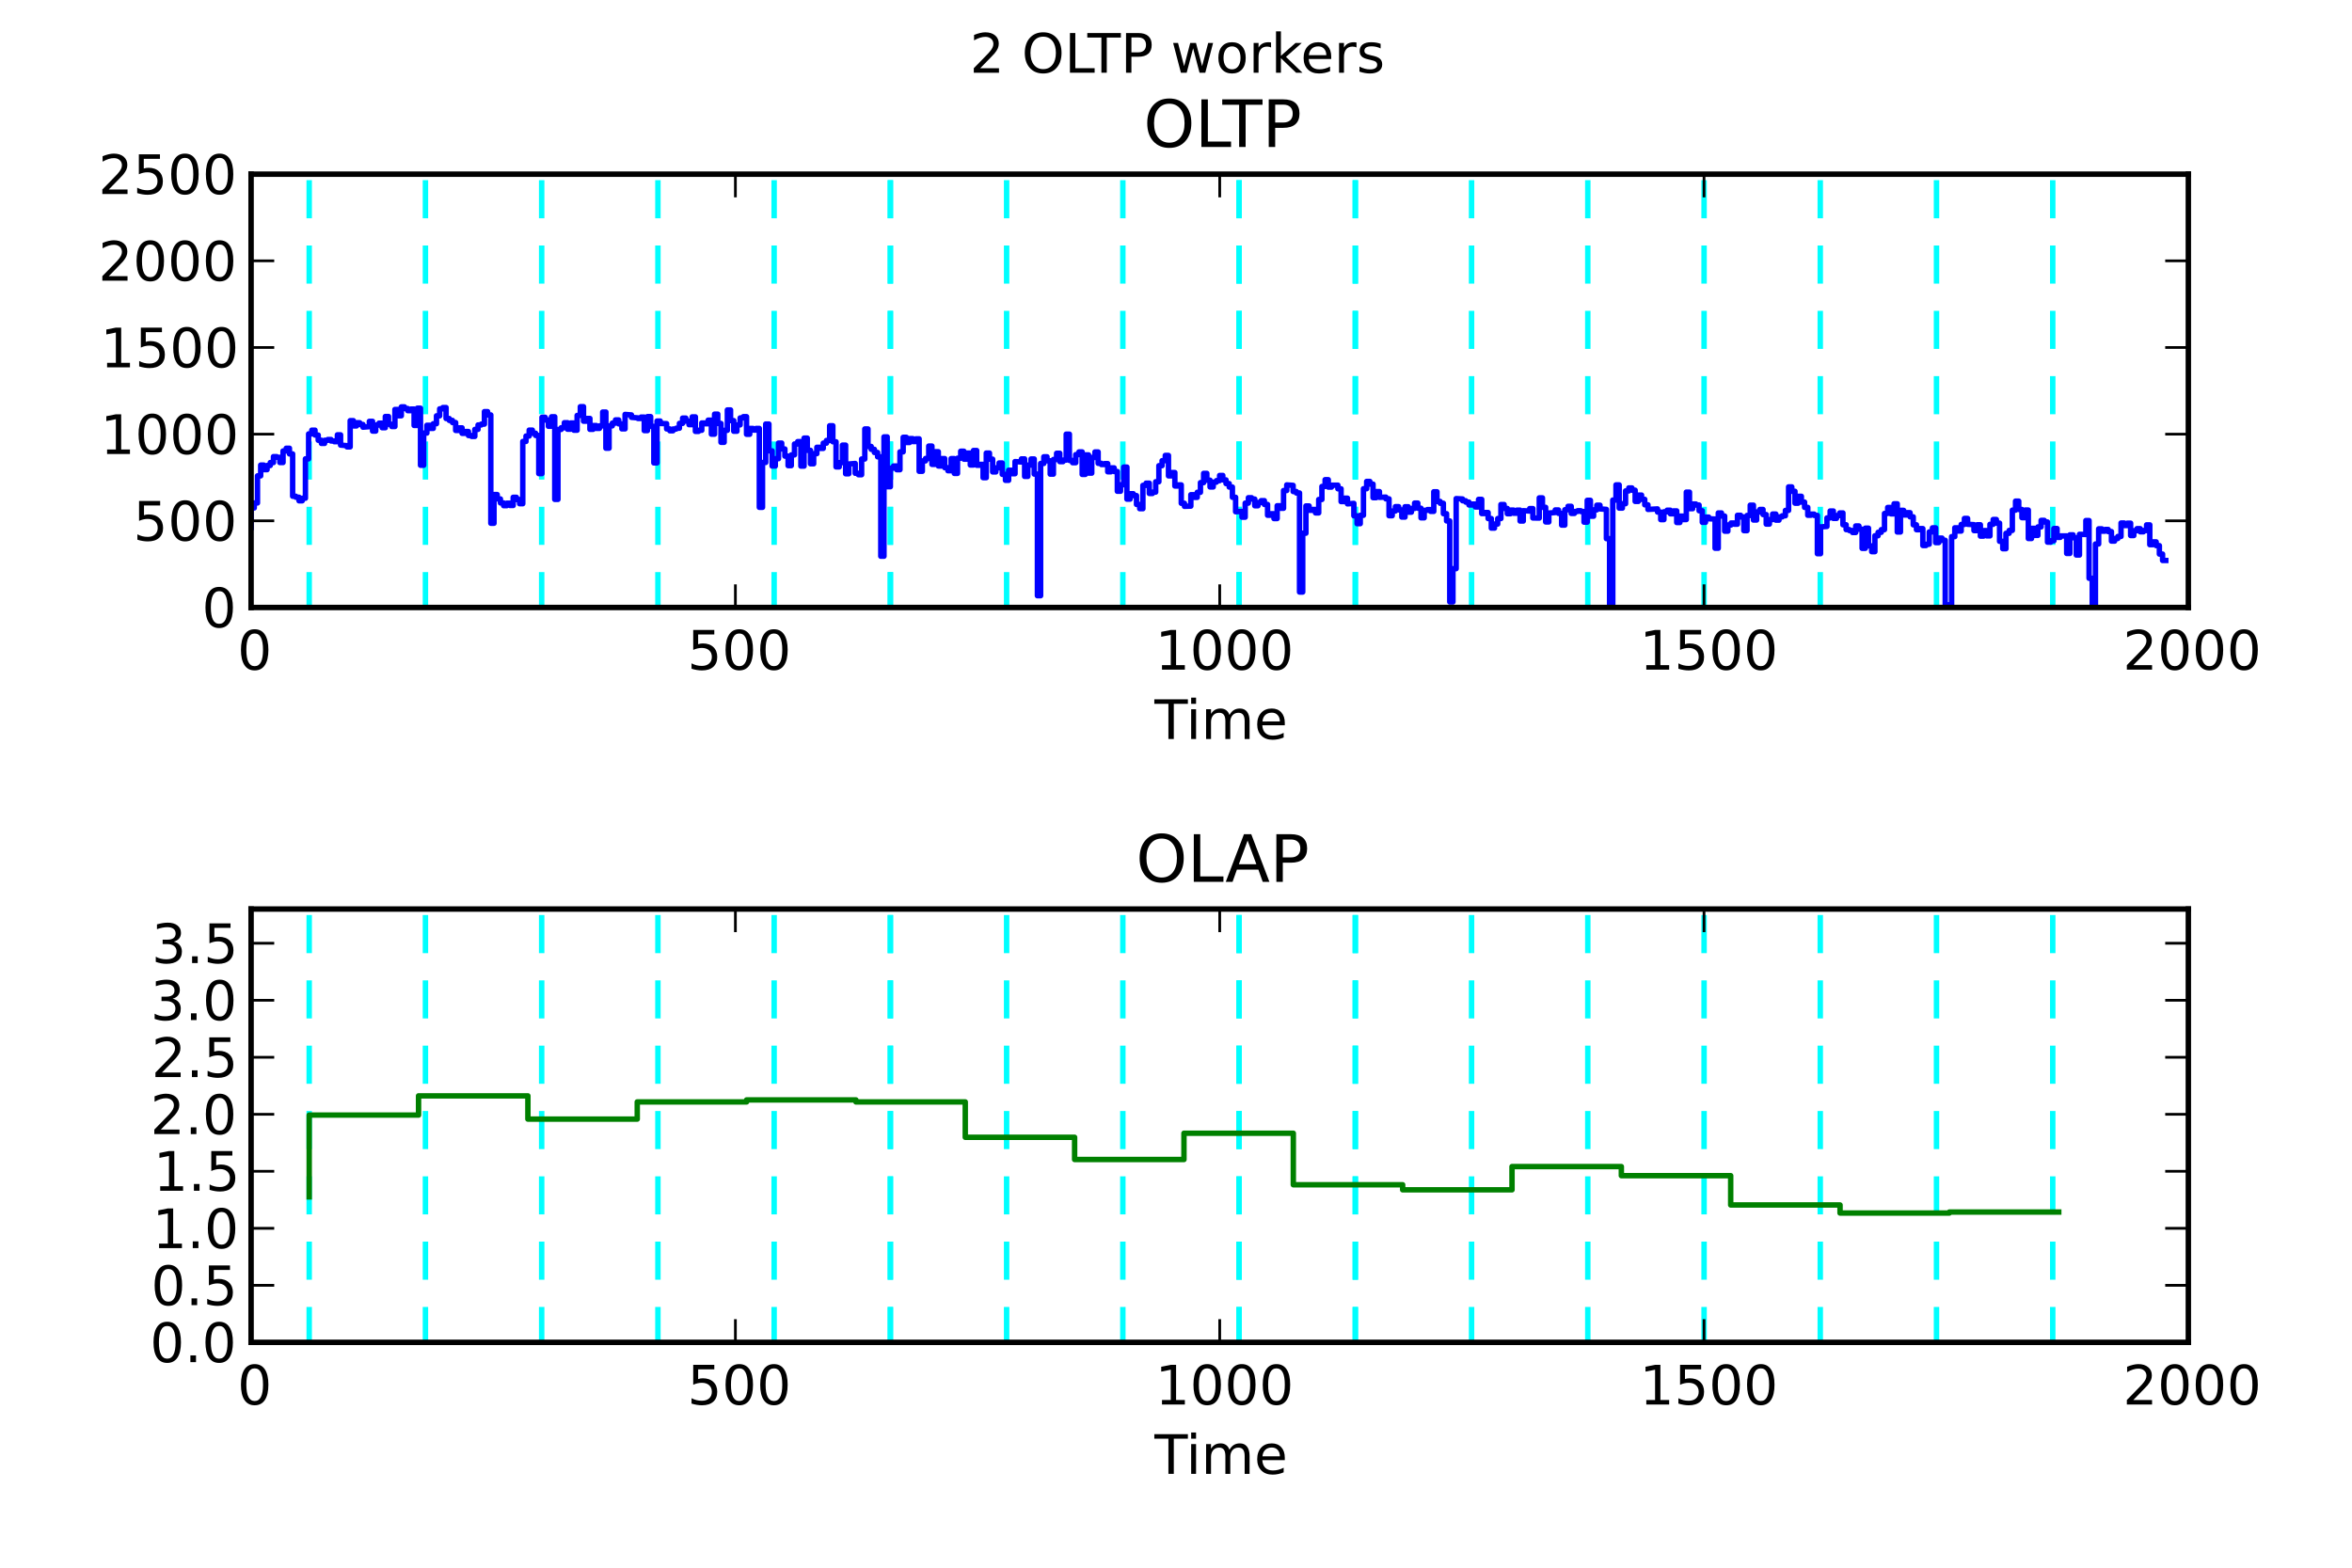 <?xml version="1.0" encoding="utf-8" standalone="no"?>
<!DOCTYPE svg PUBLIC "-//W3C//DTD SVG 1.1//EN"
  "http://www.w3.org/Graphics/SVG/1.1/DTD/svg11.dtd">
<!-- Created with matplotlib (http://matplotlib.sourceforge.net/) -->
<svg height="288pt" version="1.1" viewBox="0 0 432 288" width="432pt" xmlns="http://www.w3.org/2000/svg" xmlns:xlink="http://www.w3.org/1999/xlink">
 <defs>
  <style type="text/css">
*{stroke-linecap:square;stroke-linejoin:round;}
  </style>
 </defs>
 <g id="figure_1">
  <g id="patch_1">
   <path d="
M0 288
L432 288
L432 0
L0 0
z
" style="fill:#ffffff;"/>
  </g>
  <g id="axes_1">
   <g id="patch_2">
    <path d="
M46.117 111.6
L401.941 111.6
L401.941 32
L46.117 32
z
" style="fill:#ffffff;"/>
   </g>
   <g id="line2d_1">
    <path clip-path="url(#paafe9ad165)" d="
M56.792 111.6
L56.792 32" style="fill:none;stroke:#00ffff;stroke-dasharray:6,6;stroke-dashoffset:0.0;stroke-linecap:butt;"/>
   </g>
   <g id="line2d_2">
    <path clip-path="url(#paafe9ad165)" d="
M78.142 111.6
L78.142 32" style="fill:none;stroke:#00ffff;stroke-dasharray:6,6;stroke-dashoffset:0.0;stroke-linecap:butt;"/>
   </g>
   <g id="line2d_3">
    <path clip-path="url(#paafe9ad165)" d="
M99.491 111.6
L99.491 32" style="fill:none;stroke:#00ffff;stroke-dasharray:6,6;stroke-dashoffset:0.0;stroke-linecap:butt;"/>
   </g>
   <g id="line2d_4">
    <path clip-path="url(#paafe9ad165)" d="
M120.841 111.6
L120.841 32" style="fill:none;stroke:#00ffff;stroke-dasharray:6,6;stroke-dashoffset:0.0;stroke-linecap:butt;"/>
   </g>
   <g id="line2d_5">
    <path clip-path="url(#paafe9ad165)" d="
M142.19 111.6
L142.19 32" style="fill:none;stroke:#00ffff;stroke-dasharray:6,6;stroke-dashoffset:0.0;stroke-linecap:butt;"/>
   </g>
   <g id="line2d_6">
    <path clip-path="url(#paafe9ad165)" d="
M163.539 111.6
L163.539 32" style="fill:none;stroke:#00ffff;stroke-dasharray:6,6;stroke-dashoffset:0.0;stroke-linecap:butt;"/>
   </g>
   <g id="line2d_7">
    <path clip-path="url(#paafe9ad165)" d="
M163.54 111.6
L163.54 32" style="fill:none;stroke:#00ffff;stroke-dasharray:6,6;stroke-dashoffset:0.0;stroke-linecap:butt;"/>
   </g>
   <g id="line2d_8">
    <path clip-path="url(#paafe9ad165)" d="
M184.889 111.6
L184.889 32" style="fill:none;stroke:#00ffff;stroke-dasharray:6,6;stroke-dashoffset:0.0;stroke-linecap:butt;"/>
   </g>
   <g id="line2d_9">
    <path clip-path="url(#paafe9ad165)" d="
M206.238 111.6
L206.238 32" style="fill:none;stroke:#00ffff;stroke-dasharray:6,6;stroke-dashoffset:0.0;stroke-linecap:butt;"/>
   </g>
   <g id="line2d_10">
    <path clip-path="url(#paafe9ad165)" d="
M227.588 111.6
L227.588 32" style="fill:none;stroke:#00ffff;stroke-dasharray:6,6;stroke-dashoffset:0.0;stroke-linecap:butt;"/>
   </g>
   <g id="line2d_11">
    <path clip-path="url(#paafe9ad165)" d="
M227.588 111.6
L227.588 32" style="fill:none;stroke:#00ffff;stroke-dasharray:6,6;stroke-dashoffset:0.0;stroke-linecap:butt;"/>
   </g>
   <g id="line2d_12">
    <path clip-path="url(#paafe9ad165)" d="
M248.938 111.6
L248.938 32" style="fill:none;stroke:#00ffff;stroke-dasharray:6,6;stroke-dashoffset:0.0;stroke-linecap:butt;"/>
   </g>
   <g id="line2d_13">
    <path clip-path="url(#paafe9ad165)" d="
M248.938 111.6
L248.938 32" style="fill:none;stroke:#00ffff;stroke-dasharray:6,6;stroke-dashoffset:0.0;stroke-linecap:butt;"/>
   </g>
   <g id="line2d_14">
    <path clip-path="url(#paafe9ad165)" d="
M270.287 111.6
L270.287 32" style="fill:none;stroke:#00ffff;stroke-dasharray:6,6;stroke-dashoffset:0.0;stroke-linecap:butt;"/>
   </g>
   <g id="line2d_15">
    <path clip-path="url(#paafe9ad165)" d="
M291.637 111.6
L291.637 32" style="fill:none;stroke:#00ffff;stroke-dasharray:6,6;stroke-dashoffset:0.0;stroke-linecap:butt;"/>
   </g>
   <g id="line2d_16">
    <path clip-path="url(#paafe9ad165)" d="
M312.997 111.6
L312.997 32" style="fill:none;stroke:#00ffff;stroke-dasharray:6,6;stroke-dashoffset:0.0;stroke-linecap:butt;"/>
   </g>
   <g id="line2d_17">
    <path clip-path="url(#paafe9ad165)" d="
M334.335 111.6
L334.335 32" style="fill:none;stroke:#00ffff;stroke-dasharray:6,6;stroke-dashoffset:0.0;stroke-linecap:butt;"/>
   </g>
   <g id="line2d_18">
    <path clip-path="url(#paafe9ad165)" d="
M355.686 111.6
L355.686 32" style="fill:none;stroke:#00ffff;stroke-dasharray:6,6;stroke-dashoffset:0.0;stroke-linecap:butt;"/>
   </g>
   <g id="line2d_19">
    <path clip-path="url(#paafe9ad165)" d="
M377.034 111.6
L377.034 32" style="fill:none;stroke:#00ffff;stroke-dasharray:6,6;stroke-dashoffset:0.0;stroke-linecap:butt;"/>
   </g>
   <g id="line2d_20">
    <path clip-path="url(#paafe9ad165)" d="
M46.117 96.896
L46.117 93.306
L46.704 93.306
L46.704 92.4
L47.291 92.4
L47.291 87.421
L47.879 87.421
L47.879 85.443
L48.466 85.443
L48.466 86.282
L49.053 86.282
L49.053 85.52
L49.64 85.52
L49.64 84.98
L50.227 84.98
L50.227 83.889
L50.814 83.889
L50.814 84.015
L51.401 84.015
L51.401 84.97
L51.988 84.97
L51.988 82.847
L52.575 82.847
L52.575 82.346
L53.163 82.346
L53.163 83.388
L53.75 83.388
L53.75 91.165
L54.337 91.165
L54.337 91.348
L54.924 91.348
L54.924 92.004
L55.511 92.004
L55.511 91.531
L56.098 91.531
L56.098 84.295
L56.685 84.295
L56.685 79.712
L57.272 79.712
L57.272 79.027
L57.859 79.027
L57.859 79.924
L58.447 79.924
L58.447 80.879
L59.034 80.879
L59.034 81.458
L59.621 81.458
L59.621 80.889
L60.208 80.889
L60.208 80.744
L60.795 80.744
L60.795 81.014
L61.382 81.014
L61.382 81.14
L61.969 81.14
L61.969 79.885
L62.556 79.885
L62.556 81.767
L63.73 81.873
L63.73 82.095
L64.318 82.095
L64.318 77.28
L64.905 77.28
L64.905 78.245
L65.492 78.245
L65.492 77.666
L66.079 77.666
L66.079 77.985
L66.666 77.985
L66.666 78.477
L67.84 78.38
L67.84 77.406
L68.427 77.406
L68.427 79.191
L69.014 79.191
L69.014 78.091
L69.602 78.091
L69.602 77.743
L70.189 77.743
L70.189 78.573
L70.776 78.573
L70.776 76.518
L71.363 76.518
L71.363 77.936
L71.95 77.936
L71.95 78.351
L72.537 78.351
L72.537 75.225
L73.124 75.225
L73.124 76.383
L73.711 76.383
L73.711 74.752
L74.298 74.752
L74.298 75.052
L74.885 75.052
L74.885 75.437
L75.473 75.437
L75.473 75.148
L76.06 75.148
L76.06 78.158
L76.647 78.158
L76.647 74.994
L77.234 74.994
L77.234 85.472
L77.821 85.472
L77.821 79.557
L78.408 79.557
L78.408 78.129
L78.995 78.129
L78.995 78.699
L79.582 78.699
L79.582 77.84
L80.169 77.84
L80.169 76.393
L80.757 76.393
L80.757 75.109
L81.344 75.109
L81.344 74.868
L81.931 74.868
L81.931 76.885
L82.518 76.885
L82.518 77.232
L83.105 77.232
L83.105 77.628
L83.692 77.628
L83.692 79.075
L84.279 79.075
L84.279 78.602
L84.866 78.602
L84.866 79.606
L85.454 79.606
L85.454 79.278
L86.041 79.278
L86.041 80.011
L86.628 80.011
L86.628 80.175
L87.215 80.175
L87.215 78.882
L87.802 78.882
L87.802 78.072
L88.389 78.072
L88.389 77.917
L88.976 77.917
L88.976 75.621
L89.563 75.621
L89.563 76.229
L90.15 76.229
L90.15 96.124
L90.737 96.124
L90.737 90.856
L91.325 90.856
L91.325 91.657
L91.912 91.657
L91.912 92.39
L92.499 92.39
L92.499 92.892
L93.086 92.892
L93.086 92.438
L93.673 92.438
L93.673 92.863
L94.26 92.863
L94.26 91.357
L94.847 91.357
L94.847 91.772
L95.434 91.772
L95.434 92.535
L96.022 92.535
L96.022 81.101
L96.609 81.101
L96.609 80.107
L97.196 80.107
L97.196 79.017
L97.783 79.017
L97.783 79.586
L98.37 79.586
L98.37 80.001
L98.957 80.001
L98.957 87.006
L99.544 87.006
L99.544 76.663
L100.131 76.663
L100.131 77.165
L100.718 77.165
L100.718 78.303
L101.305 78.303
L101.305 76.566
L101.893 76.566
L101.893 91.743
L102.48 91.743
L102.48 78.901
L103.067 78.901
L103.067 78.583
L103.654 78.583
L103.654 77.657
L104.241 77.657
L104.241 78.853
L104.828 78.853
L104.828 77.705
L105.415 77.705
L105.415 79.036
L106.002 79.036
L106.002 76.325
L106.589 76.325
L106.589 74.714
L107.177 74.714
L107.177 77.377
L107.764 77.377
L107.764 76.875
L108.351 76.875
L108.351 78.872
L108.938 78.872
L108.938 78.178
L109.525 78.178
L109.525 78.699
L110.112 78.699
L110.112 78.236
L110.699 78.236
L110.699 75.698
L111.286 75.698
L111.286 82.336
L111.873 82.336
L111.873 78.236
L112.461 78.236
L112.461 77.734
L113.048 77.734
L113.048 77.145
L113.635 77.145
L113.635 77.869
L114.222 77.869
L114.222 78.785
L114.809 78.785
L114.809 76.132
L115.983 76.229
L115.983 76.672
L117.157 76.769
L117.157 76.875
L117.744 76.875
L117.744 76.624
L118.332 76.624
L118.332 79.104
L118.919 79.104
L118.919 76.537
L119.506 76.537
L119.506 78.332
L120.093 78.332
L120.093 85.038
L120.68 85.038
L120.68 77.348
L121.267 77.348
L121.267 77.801
L122.441 77.83
L122.441 78.795
L123.028 78.795
L123.028 79.133
L123.616 79.133
L123.616 78.814
L124.203 78.814
L124.203 78.67
L124.79 78.67
L124.79 77.782
L125.377 77.782
L125.377 76.808
L125.964 76.808
L125.964 77.358
L126.551 77.358
L126.551 78.014
L127.138 78.014
L127.138 76.586
L127.725 76.586
L127.725 79.249
L128.312 79.249
L128.312 79.046
L128.9 79.046
L128.9 77.705
L129.487 77.705
L129.487 77.85
L130.074 77.85
L130.074 77.184
L130.661 77.184
L130.661 79.76
L131.248 79.76
L131.248 76.084
L131.835 76.084
L131.835 77.792
L132.422 77.792
L132.422 81.255
L133.009 81.255
L133.009 79.056
L133.596 79.056
L133.596 75.312
L134.184 75.312
L134.184 77.271
L134.771 77.271
L134.771 79.22
L135.358 79.22
L135.358 78.052
L135.945 78.052
L135.945 76.779
L136.532 76.779
L136.532 76.547
L137.119 76.547
L137.119 79.779
L137.706 79.779
L137.706 78.708
L138.293 78.708
L138.293 79.007
L138.88 79.007
L138.88 78.708
L139.468 78.708
L139.468 93.2
L140.055 93.2
L140.055 84.96
L140.642 84.96
L140.642 77.898
L141.229 77.898
L141.229 82.828
L141.816 82.828
L141.816 85.617
L142.403 85.617
L142.403 84.266
L142.99 84.266
L142.99 81.4
L143.577 81.4
L143.577 82.481
L144.164 82.481
L144.164 83.793
L144.752 83.793
L144.752 85.539
L145.339 85.539
L145.339 83.571
L145.926 83.571
L145.926 81.564
L146.513 81.564
L146.513 81.13
L147.1 81.13
L147.1 85.626
L147.687 85.626
L147.687 80.484
L148.274 80.484
L148.274 82.732
L148.861 82.732
L148.861 85.202
L149.448 85.202
L149.448 83.34
L150.035 83.34
L150.035 82.172
L150.623 82.172
L150.623 82.375
L151.21 82.375
L151.21 81.41
L151.797 81.41
L151.797 80.918
L152.384 80.918
L152.384 78.216
L152.971 78.216
L152.971 81.159
L153.558 81.159
L153.558 85.771
L154.145 85.771
L154.145 84.989
L154.732 84.989
L154.732 81.776
L155.319 81.776
L155.319 87.035
L155.907 87.035
L155.907 85.24
L157.081 85.144
L157.081 86.948
L157.668 86.948
L157.668 87.209
L158.255 87.209
L158.255 84.324
L158.842 84.324
L158.842 78.805
L159.429 78.805
L159.429 82.018
L160.016 82.018
L160.016 82.548
L160.603 82.548
L160.603 83.127
L161.191 83.127
L161.191 83.918
L161.778 83.918
L161.778 102.183
L162.365 102.183
L162.365 80.262
L162.952 80.262
L162.952 89.418
L163.539 89.418
L163.539 86.002
L164.126 86.002
L164.126 85.607
L164.713 85.607
L164.713 86.292
L165.3 86.292
L165.3 83.011
L165.887 83.011
L165.887 80.339
L166.475 80.339
L166.475 81.294
L167.062 81.294
L167.062 80.58
L167.649 80.58
L167.649 81.12
L168.236 81.12
L168.236 80.619
L168.823 80.619
L168.823 86.581
L169.41 86.581
L169.41 84.671
L169.997 84.671
L169.997 84.227
L170.584 84.227
L170.584 81.95
L171.171 81.95
L171.171 85.308
L171.759 85.308
L171.759 82.983
L172.346 82.983
L172.346 85.607
L172.933 85.607
L172.933 84.246
L173.52 84.246
L173.52 85.916
L174.107 85.916
L174.107 86.475
L174.694 86.475
L174.694 84.256
L175.281 84.256
L175.281 86.967
L175.868 86.967
L175.868 84.179
L176.455 84.179
L176.455 82.896
L177.043 82.896
L177.043 84.353
L177.63 84.353
L177.63 83.233
L178.217 83.233
L178.217 85.424
L178.804 85.424
L178.804 82.761
L179.391 82.761
L179.391 85.472
L179.978 85.472
L179.978 85.308
L180.565 85.308
L180.565 87.749
L181.152 87.749
L181.152 83.233
L181.739 83.233
L181.739 84.353
L182.326 84.353
L182.326 86.697
L182.914 86.697
L182.914 85.945
L183.501 85.945
L183.501 85.057
L184.088 85.057
L184.088 87.141
L184.675 87.141
L184.675 88.241
L185.262 88.241
L185.262 86.388
L185.849 86.388
L185.849 87.025
L186.436 87.025
L186.436 84.796
L187.61 84.874
L187.61 84.304
L188.198 84.304
L188.198 87.517
L188.785 87.517
L188.785 85.443
L189.372 85.443
L189.372 84.324
L189.959 84.324
L189.959 87.093
L190.546 87.093
L190.546 109.439
L191.133 109.439
L191.133 85.144
L191.72 85.144
L191.72 83.918
L192.307 83.918
L192.307 84.652
L192.894 84.652
L192.894 87.103
L193.482 87.103
L193.482 84.41
L194.069 84.41
L194.069 83.272
L194.656 83.272
L194.656 84.806
L195.243 84.806
L195.243 84.526
L195.83 84.526
L195.83 79.76
L196.417 79.76
L196.417 84.584
L197.004 84.584
L197.004 84.999
L197.591 84.999
L197.591 83.513
L198.178 83.513
L198.178 83.021
L198.766 83.021
L198.766 87.151
L199.353 87.151
L199.353 83.571
L199.94 83.571
L199.94 86.919
L200.527 86.919
L200.527 84.044
L201.114 84.044
L201.114 83.031
L201.701 83.031
L201.701 85.115
L202.288 85.115
L202.288 85.337
L202.875 85.337
L202.875 85.173
L203.462 85.173
L203.462 86.668
L204.05 86.668
L204.05 85.954
L204.637 85.954
L204.637 86.62
L205.224 86.62
L205.224 90.248
L205.811 90.248
L205.811 89.052
L206.398 89.052
L206.398 85.81
L206.985 85.81
L206.985 91.695
L207.572 91.695
L207.572 90.701
L208.159 90.701
L208.159 91.049
L208.746 91.049
L208.746 92.67
L209.334 92.67
L209.334 93.451
L209.921 93.451
L209.921 89.167
L210.508 89.167
L210.508 88.762
L211.095 88.762
L211.095 90.653
L211.682 90.653
L211.682 90.402
L212.269 90.402
L212.269 88.501
L212.856 88.501
L212.856 85.549
L213.443 85.549
L213.443 84.632
L214.03 84.632
L214.03 83.668
L214.617 83.668
L214.617 87.421
L215.205 87.421
L215.205 86.813
L215.792 86.813
L215.792 89.283
L216.379 89.283
L216.379 89.08
L216.966 89.08
L216.966 92.457
L217.553 92.457
L217.553 93.017
L218.727 92.978
L218.727 90.885
L219.314 90.885
L219.314 91.367
L219.901 91.367
L219.901 90.441
L220.489 90.441
L220.489 88.665
L221.076 88.665
L221.076 86.967
L221.663 86.967
L221.663 88.212
L222.25 88.212
L222.25 89.457
L222.837 89.457
L222.837 88.579
L223.424 88.579
L223.424 88.299
L224.011 88.299
L224.011 87.344
L224.598 87.344
L224.598 88.164
L225.185 88.164
L225.185 88.839
L225.773 88.839
L225.773 89.476
L226.36 89.476
L226.36 91.357
L226.947 91.357
L226.947 94.011
L228.121 93.953
L228.121 95.014
L228.708 95.014
L228.708 92.428
L229.295 92.428
L229.295 91.435
L229.882 91.435
L229.882 91.686
L230.469 91.686
L230.469 92.911
L231.057 92.911
L231.057 92.313
L231.644 92.313
L231.644 91.975
L232.231 91.975
L232.231 92.67
L232.818 92.67
L232.818 94.657
L233.405 94.657
L233.405 94.377
L233.992 94.377
L233.992 95.265
L234.579 95.265
L234.579 92.911
L235.166 92.911
L235.166 93.374
L235.753 93.374
L235.753 90.113
L236.341 90.113
L236.341 89.08
L237.515 89.167
L237.515 90.296
L238.102 90.296
L238.102 90.566
L238.689 90.566
L238.689 108.763
L239.276 108.763
L239.276 97.957
L239.863 97.957
L239.863 92.95
L240.45 92.95
L240.45 93.741
L241.037 93.741
L241.037 93.596
L241.625 93.596
L241.625 94.223
L242.212 94.223
L242.212 91.763
L242.799 91.763
L242.799 89.37
L243.386 89.37
L243.386 88.125
L243.973 88.125
L243.973 89.486
L244.56 89.486
L244.56 89.138
L245.734 89.129
L245.734 89.794
L246.321 89.794
L246.321 92.149
L246.908 92.149
L246.908 91.522
L247.496 91.522
L247.496 92.564
L248.67 92.477
L248.67 94.754
L249.257 94.754
L249.257 96.201
L249.844 96.201
L249.844 94.667
L250.431 94.667
L250.431 89.785
L251.018 89.785
L251.018 88.444
L251.605 88.444
L251.605 88.936
L252.192 88.936
L252.192 91.425
L252.78 91.425
L252.78 90.306
L253.367 90.306
L253.367 91.367
L254.541 91.319
L254.541 91.637
L255.128 91.637
L255.128 94.744
L255.715 94.744
L255.715 93.876
L256.302 93.876
L256.302 93.075
L256.889 93.075
L256.889 93.673
L257.476 93.673
L257.476 94.995
L258.064 94.995
L258.064 93.094
L258.651 93.094
L258.651 94.088
L259.238 94.088
L259.238 93.413
L259.825 93.413
L259.825 92.419
L260.412 92.419
L260.412 93.364
L260.999 93.364
L260.999 95.13
L261.586 95.13
L261.586 93.75
L262.173 93.75
L262.173 93.615
L262.76 93.615
L262.76 93.943
L263.348 93.943
L263.348 90.344
L263.935 90.344
L263.935 92.12
L264.522 92.12
L264.522 92.457
L265.109 92.457
L265.109 94.368
L265.696 94.368
L265.696 95.699
L266.283 95.699
L266.283 110.577
L266.87 110.577
L266.87 104.47
L267.457 104.47
L267.457 91.599
L268.632 91.666
L268.632 91.994
L269.219 91.994
L269.219 92.245
L269.806 92.245
L269.806 92.766
L270.393 92.766
L270.393 92.602
L270.98 92.602
L270.98 93.133
L271.567 93.133
L271.567 91.743
L272.154 91.743
L272.154 94.349
L272.741 94.349
L272.741 94.156
L273.328 94.156
L273.328 95.265
L273.916 95.265
L273.916 97.021
L274.503 97.021
L274.503 96.269
L275.09 96.269
L275.09 95.265
L275.677 95.265
L275.677 92.689
L276.264 92.689
L276.264 93.403
L276.851 93.403
L276.851 94.377
L277.438 94.377
L277.438 93.712
L278.025 93.712
L278.025 94.291
L278.612 94.291
L278.612 93.721
L279.199 93.721
L279.199 95.719
L279.787 95.719
L279.787 93.818
L280.961 93.885
L280.961 93.432
L281.548 93.432
L281.548 95.159
L282.722 95.178
L282.722 91.464
L283.309 91.464
L283.309 93.2
L283.896 93.2
L283.896 95.883
L284.483 95.883
L284.483 94.252
L285.658 94.156
L285.658 93.683
L286.245 93.683
L286.245 94.31
L286.832 94.31
L286.832 96.462
L287.419 96.462
L287.419 93.644
L288.006 93.644
L288.006 93.017
L288.593 93.017
L288.593 94.32
L289.18 94.32
L289.18 93.963
L289.767 93.963
L289.767 93.828
L290.355 93.828
L290.355 93.972
L290.942 93.972
L290.942 95.921
L291.529 95.921
L291.529 91.917
L292.116 91.917
L292.116 94.831
L292.703 94.831
L292.703 93.663
L293.29 93.663
L293.29 92.814
L293.877 92.814
L293.877 93.49
L295.051 93.577
L295.051 98.951
L295.639 98.951
L295.639 111.6
L296.226 111.6
L296.226 91.869
L296.813 91.869
L296.813 89.08
L297.4 89.08
L297.4 93.345
L297.987 93.345
L297.987 92.535
L298.574 92.535
L298.574 90.19
L299.161 90.19
L299.161 89.64
L299.748 89.64
L299.748 90.055
L300.335 90.055
L300.335 92.11
L300.923 92.11
L300.923 90.952
L301.51 90.952
L301.51 91.734
L302.097 91.734
L302.097 92.737
L302.684 92.737
L302.684 93.586
L304.445 93.49
L304.445 94.069
L305.032 94.069
L305.032 95.458
L305.619 95.458
L305.619 94.02
L306.206 94.02
L306.206 93.731
L306.794 93.731
L306.794 94.387
L307.381 94.387
L307.381 93.856
L307.968 93.856
L307.968 95.989
L308.555 95.989
L308.555 94.812
L309.142 94.812
L309.142 95.448
L309.729 95.448
L309.729 90.412
L310.316 90.412
L310.316 93.451
L310.903 93.451
L310.903 92.593
L311.49 92.593
L311.49 92.785
L312.078 92.785
L312.078 93.828
L312.665 93.828
L312.665 95.95
L313.252 95.95
L313.252 94.995
L313.839 94.995
L313.839 95.304
L315.013 95.352
L315.013 100.716
L315.6 100.716
L315.6 94.233
L316.187 94.233
L316.187 94.802
L316.774 94.802
L316.774 97.581
L317.362 97.581
L317.362 96.442
L317.949 96.442
L317.949 96.076
L318.536 96.076
L318.536 96.297
L319.123 96.297
L319.123 94.667
L319.71 94.667
L319.71 94.976
L320.297 94.976
L320.297 97.484
L320.884 97.484
L320.884 94.696
L321.471 94.696
L321.471 92.805
L322.058 92.805
L322.058 95.535
L322.646 95.535
L322.646 94.059
L323.233 94.059
L323.233 93.596
L323.82 93.596
L323.82 94.532
L324.407 94.532
L324.407 96.278
L324.994 96.278
L324.994 95.448
L325.581 95.448
L325.581 94.435
L326.168 94.435
L326.168 95.555
L326.755 95.555
L326.755 94.966
L327.342 94.966
L327.342 94.754
L327.93 94.754
L327.93 93.77
L328.517 93.77
L328.517 89.447
L329.104 89.447
L329.104 90.257
L329.691 90.257
L329.691 92.438
L330.278 92.438
L330.278 91.174
L330.865 91.174
L330.865 92.236
L331.452 92.236
L331.452 93.21
L332.039 93.21
L332.039 94.657
L332.626 94.657
L332.626 94.445
L333.214 94.445
L333.214 94.686
L333.801 94.686
L333.801 101.72
L334.388 101.72
L334.388 96.799
L335.562 96.712
L335.562 95.149
L336.149 95.149
L336.149 93.876
L336.736 93.876
L336.736 95.236
L337.323 95.236
L337.323 94.715
L337.91 94.715
L337.91 94.233
L338.497 94.233
L338.497 96.404
L339.085 96.404
L339.085 97.291
L339.672 97.291
L339.672 97.465
L340.259 97.465
L340.259 97.822
L340.846 97.822
L340.846 96.626
L341.433 96.626
L341.433 97.224
L342.02 97.224
L342.02 100.736
L342.607 100.736
L342.607 97.031
L343.194 97.031
L343.194 100.282
L343.781 100.282
L343.781 101.344
L344.369 101.344
L344.369 98.42
L344.956 98.42
L344.956 97.793
L345.543 97.793
L345.543 97.301
L346.13 97.301
L346.13 94.329
L346.717 94.329
L346.717 93.229
L347.304 93.229
L347.304 94.397
L347.891 94.397
L347.891 92.554
L348.478 92.554
L348.478 97.735
L349.065 97.735
L349.065 93.76
L349.653 93.76
L349.653 94.609
L350.24 94.609
L350.24 94.184
L350.827 94.184
L350.827 94.947
L351.414 94.947
L351.414 96.413
L352.001 96.413
L352.001 97.311
L352.588 97.311
L352.588 97.108
L353.175 97.108
L353.175 100.215
L353.762 100.215
L353.762 99.983
L354.349 99.983
L354.349 97.716
L354.937 97.716
L354.937 96.973
L355.524 96.973
L355.524 99.674
L356.111 99.674
L356.111 98.854
L356.698 98.854
L356.698 99.25
L357.285 99.25
L357.285 111.6
L357.872 111.6
L357.872 111.108
L358.459 111.108
L358.459 98.584
L359.046 98.584
L359.046 96.963
L359.633 96.963
L359.633 97.561
L360.221 97.561
L360.221 96.346
L360.808 96.346
L360.808 95.246
L361.395 95.246
L361.395 96.317
L362.569 96.384
L362.569 97.475
L363.156 97.475
L363.156 96.404
L363.743 96.404
L363.743 98.488
L364.33 98.488
L364.33 97.475
L364.917 97.475
L364.917 98.449
L365.505 98.449
L365.505 96.326
L366.092 96.326
L366.092 95.439
L366.679 95.439
L366.679 96.105
L367.266 96.105
L367.266 99.443
L367.853 99.443
L367.853 100.803
L368.44 100.803
L368.44 97.976
L369.027 97.976
L369.027 97.446
L369.614 97.446
L369.614 93.721
L370.201 93.721
L370.201 92.062
L370.788 92.062
L370.788 93.596
L371.376 93.596
L371.376 95.101
L371.963 95.101
L371.963 93.702
L372.55 93.702
L372.55 98.931
L373.137 98.931
L373.137 97.06
L373.724 97.06
L373.724 98.353
L374.311 98.353
L374.311 96.799
L374.898 96.799
L374.898 95.603
L375.485 95.603
L375.485 95.902
L376.072 95.902
L376.072 99.597
L376.66 99.597
L376.66 99.346
L377.247 99.346
L377.247 97.098
L377.834 97.098
L377.834 98.719
L378.421 98.719
L378.421 98.459
L379.595 98.449
L379.595 101.672
L380.182 101.672
L380.182 98.256
L380.769 98.256
L380.769 98.796
L381.356 98.796
L381.356 101.961
L381.944 101.961
L381.944 98.16
L383.118 98.189
L383.118 95.632
L383.705 95.632
L383.705 106.235
L384.292 106.235
L384.292 111.6
L384.879 111.6
L384.879 99.935
L385.466 99.935
L385.466 97.156
L386.053 97.156
L386.053 97.581
L386.64 97.581
L386.64 97.272
L387.228 97.272
L387.228 97.658
L387.815 97.658
L387.815 99.404
L388.402 99.404
L388.402 98.931
L388.989 98.931
L388.989 98.555
L389.576 98.555
L389.576 96.085
L390.163 96.085
L390.163 96.548
L390.75 96.548
L390.75 96.114
L391.337 96.114
L391.337 98.382
L391.924 98.382
L391.924 97.504
L392.512 97.504
L392.512 97.118
L393.099 97.118
L393.099 97.697
L393.686 97.697
L393.686 97.465
L394.273 97.465
L394.273 96.423
L394.86 96.423
L394.86 100.06
L395.447 100.06
L395.447 99.549
L396.034 99.549
L396.034 100.234
L396.621 100.234
L396.621 101.787
L397.208 101.787
L397.208 102.965
L397.796 102.965
L397.796 102.965" style="fill:none;stroke:#0000ff;"/>
   </g>
   <g id="matplotlib.axis_1">
    <g id="xtick_1">
     <g id="line2d_21">
      <defs>
       <path d="
M0 0
L0 -4" id="m0012dd4eef" style="stroke:#000000;stroke-linecap:butt;stroke-width:0.5;"/>
      </defs>
      <g>
       <use style="stroke:#000000;stroke-linecap:butt;stroke-width:0.5;" x="46.117" xlink:href="#m0012dd4eef" y="111.6"/>
      </g>
     </g>
     <g id="line2d_22">
      <defs>
       <path d="
M0 0
L0 4" id="m476344969c" style="stroke:#000000;stroke-linecap:butt;stroke-width:0.5;"/>
      </defs>
      <g>
       <use style="stroke:#000000;stroke-linecap:butt;stroke-width:0.5;" x="46.117" xlink:href="#m476344969c" y="32.0"/>
      </g>
     </g>
     <g id="text_1">
      <!-- 0 -->
      <defs>
       <path d="
M31.781 66.406
Q24.172 66.406 20.328 58.906
Q16.5 51.422 16.5 36.375
Q16.5 21.391 20.328 13.891
Q24.172 6.391 31.781 6.391
Q39.453 6.391 43.281 13.891
Q47.125 21.391 47.125 36.375
Q47.125 51.422 43.281 58.906
Q39.453 66.406 31.781 66.406
M31.781 74.219
Q44.047 74.219 50.516 64.516
Q56.984 54.828 56.984 36.375
Q56.984 17.969 50.516 8.266
Q44.047 -1.422 31.781 -1.422
Q19.531 -1.422 13.062 8.266
Q6.594 17.969 6.594 36.375
Q6.594 54.828 13.062 64.516
Q19.531 74.219 31.781 74.219" id="DejaVuSans-30"/>
      </defs>
      <g transform="translate(43.598 123.022)scale(0.1 -0.1)">
       <use xlink:href="#DejaVuSans-30"/>
      </g>
     </g>
    </g>
    <g id="xtick_2">
     <g id="line2d_23">
      <g>
       <use style="stroke:#000000;stroke-linecap:butt;stroke-width:0.5;" x="135.073" xlink:href="#m0012dd4eef" y="111.6"/>
      </g>
     </g>
     <g id="line2d_24">
      <g>
       <use style="stroke:#000000;stroke-linecap:butt;stroke-width:0.5;" x="135.073" xlink:href="#m476344969c" y="32.0"/>
      </g>
     </g>
     <g id="text_2">
      <!-- 500 -->
      <defs>
       <path d="
M10.797 72.906
L49.516 72.906
L49.516 64.594
L19.828 64.594
L19.828 46.734
Q21.969 47.469 24.109 47.828
Q26.266 48.188 28.422 48.188
Q40.625 48.188 47.75 41.5
Q54.891 34.812 54.891 23.391
Q54.891 11.625 47.562 5.094
Q40.234 -1.422 26.906 -1.422
Q22.312 -1.422 17.547 -0.641
Q12.797 0.141 7.719 1.703
L7.719 11.625
Q12.109 9.234 16.797 8.062
Q21.484 6.891 26.703 6.891
Q35.156 6.891 40.078 11.328
Q45.016 15.766 45.016 23.391
Q45.016 31 40.078 35.438
Q35.156 39.891 26.703 39.891
Q22.75 39.891 18.812 39.016
Q14.891 38.141 10.797 36.281
z
" id="DejaVuSans-35"/>
      </defs>
      <g transform="translate(126.247 123.022)scale(0.1 -0.1)">
       <use xlink:href="#DejaVuSans-35"/>
       <use x="63.623" xlink:href="#DejaVuSans-30"/>
       <use x="127.246" xlink:href="#DejaVuSans-30"/>
      </g>
     </g>
    </g>
    <g id="xtick_3">
     <g id="line2d_25">
      <g>
       <use style="stroke:#000000;stroke-linecap:butt;stroke-width:0.5;" x="224.029" xlink:href="#m0012dd4eef" y="111.6"/>
      </g>
     </g>
     <g id="line2d_26">
      <g>
       <use style="stroke:#000000;stroke-linecap:butt;stroke-width:0.5;" x="224.029" xlink:href="#m476344969c" y="32.0"/>
      </g>
     </g>
     <g id="text_3">
      <!-- 1000 -->
      <defs>
       <path d="
M12.406 8.297
L28.516 8.297
L28.516 63.922
L10.984 60.406
L10.984 69.391
L28.422 72.906
L38.281 72.906
L38.281 8.297
L54.391 8.297
L54.391 0
L12.406 0
z
" id="DejaVuSans-31"/>
      </defs>
      <g transform="translate(212.186 123.022)scale(0.1 -0.1)">
       <use xlink:href="#DejaVuSans-31"/>
       <use x="63.623" xlink:href="#DejaVuSans-30"/>
       <use x="127.246" xlink:href="#DejaVuSans-30"/>
       <use x="190.869" xlink:href="#DejaVuSans-30"/>
      </g>
     </g>
    </g>
    <g id="xtick_4">
     <g id="line2d_27">
      <g>
       <use style="stroke:#000000;stroke-linecap:butt;stroke-width:0.5;" x="312.985" xlink:href="#m0012dd4eef" y="111.6"/>
      </g>
     </g>
     <g id="line2d_28">
      <g>
       <use style="stroke:#000000;stroke-linecap:butt;stroke-width:0.5;" x="312.985" xlink:href="#m476344969c" y="32.0"/>
      </g>
     </g>
     <g id="text_4">
      <!-- 1500 -->
      <g transform="translate(301.142 123.022)scale(0.1 -0.1)">
       <use xlink:href="#DejaVuSans-31"/>
       <use x="63.623" xlink:href="#DejaVuSans-35"/>
       <use x="127.246" xlink:href="#DejaVuSans-30"/>
       <use x="190.869" xlink:href="#DejaVuSans-30"/>
      </g>
     </g>
    </g>
    <g id="xtick_5">
     <g id="line2d_29">
      <g>
       <use style="stroke:#000000;stroke-linecap:butt;stroke-width:0.5;" x="401.941" xlink:href="#m0012dd4eef" y="111.6"/>
      </g>
     </g>
     <g id="line2d_30">
      <g>
       <use style="stroke:#000000;stroke-linecap:butt;stroke-width:0.5;" x="401.941" xlink:href="#m476344969c" y="32.0"/>
      </g>
     </g>
     <g id="text_5">
      <!-- 2000 -->
      <defs>
       <path d="
M19.188 8.297
L53.609 8.297
L53.609 0
L7.328 0
L7.328 8.297
Q12.938 14.109 22.625 23.891
Q32.328 33.688 34.812 36.531
Q39.547 41.844 41.422 45.531
Q43.312 49.219 43.312 52.781
Q43.312 58.594 39.234 62.25
Q35.156 65.922 28.609 65.922
Q23.969 65.922 18.812 64.312
Q13.672 62.703 7.812 59.422
L7.812 69.391
Q13.766 71.781 18.938 73
Q24.125 74.219 28.422 74.219
Q39.75 74.219 46.484 68.547
Q53.219 62.891 53.219 53.422
Q53.219 48.922 51.531 44.891
Q49.859 40.875 45.406 35.406
Q44.188 33.984 37.641 27.219
Q31.109 20.453 19.188 8.297" id="DejaVuSans-32"/>
      </defs>
      <g transform="translate(389.915 123.022)scale(0.1 -0.1)">
       <use xlink:href="#DejaVuSans-32"/>
       <use x="63.623" xlink:href="#DejaVuSans-30"/>
       <use x="127.246" xlink:href="#DejaVuSans-30"/>
       <use x="190.869" xlink:href="#DejaVuSans-30"/>
      </g>
     </g>
    </g>
    <g id="text_6">
     <!-- Time -->
     <defs>
      <path d="
M52 44.188
Q55.375 50.25 60.062 53.125
Q64.75 56 71.094 56
Q79.641 56 84.281 50.016
Q88.922 44.047 88.922 33.016
L88.922 0
L79.891 0
L79.891 32.719
Q79.891 40.578 77.094 44.375
Q74.312 48.188 68.609 48.188
Q61.625 48.188 57.562 43.547
Q53.516 38.922 53.516 30.906
L53.516 0
L44.484 0
L44.484 32.719
Q44.484 40.625 41.703 44.406
Q38.922 48.188 33.109 48.188
Q26.219 48.188 22.156 43.531
Q18.109 38.875 18.109 30.906
L18.109 0
L9.078 0
L9.078 54.688
L18.109 54.688
L18.109 46.188
Q21.188 51.219 25.484 53.609
Q29.781 56 35.688 56
Q41.656 56 45.828 52.969
Q50 49.953 52 44.188" id="DejaVuSans-6d"/>
      <path d="
M9.422 54.688
L18.406 54.688
L18.406 0
L9.422 0
z

M9.422 75.984
L18.406 75.984
L18.406 64.594
L9.422 64.594
z
" id="DejaVuSans-69"/>
      <path d="
M56.203 29.594
L56.203 25.203
L14.891 25.203
Q15.484 15.922 20.484 11.062
Q25.484 6.203 34.422 6.203
Q39.594 6.203 44.453 7.469
Q49.312 8.734 54.109 11.281
L54.109 2.781
Q49.266 0.734 44.188 -0.344
Q39.109 -1.422 33.891 -1.422
Q20.797 -1.422 13.156 6.188
Q5.516 13.812 5.516 26.812
Q5.516 40.234 12.766 48.109
Q20.016 56 32.328 56
Q43.359 56 49.781 48.891
Q56.203 41.797 56.203 29.594
M47.219 32.234
Q47.125 39.594 43.094 43.984
Q39.062 48.391 32.422 48.391
Q24.906 48.391 20.391 44.141
Q15.875 39.891 15.188 32.172
z
" id="DejaVuSans-65"/>
      <path d="
M-0.297 72.906
L61.375 72.906
L61.375 64.594
L35.5 64.594
L35.5 0
L25.594 0
L25.594 64.594
L-0.297 64.594
z
" id="DejaVuSans-54"/>
     </defs>
     <g transform="translate(212.047 135.762)scale(0.1 -0.1)">
      <use xlink:href="#DejaVuSans-54"/>
      <use x="57.959" xlink:href="#DejaVuSans-69"/>
      <use x="85.742" xlink:href="#DejaVuSans-6d"/>
      <use x="183.154" xlink:href="#DejaVuSans-65"/>
     </g>
    </g>
   </g>
   <g id="matplotlib.axis_2">
    <g id="ytick_1">
     <g id="line2d_31">
      <defs>
       <path d="
M0 0
L4 0" id="me8a85f7bf6" style="stroke:#000000;stroke-linecap:butt;stroke-width:0.5;"/>
      </defs>
      <g>
       <use style="stroke:#000000;stroke-linecap:butt;stroke-width:0.5;" x="46.117" xlink:href="#me8a85f7bf6" y="111.6"/>
      </g>
     </g>
     <g id="line2d_32">
      <defs>
       <path d="
M0 0
L-4 0" id="m1a32005dea" style="stroke:#000000;stroke-linecap:butt;stroke-width:0.5;"/>
      </defs>
      <g>
       <use style="stroke:#000000;stroke-linecap:butt;stroke-width:0.5;" x="401.941" xlink:href="#m1a32005dea" y="111.6"/>
      </g>
     </g>
     <g id="text_7">
      <!-- 0 -->
      <g transform="translate(37.078 115.24)scale(0.1 -0.1)">
       <use xlink:href="#DejaVuSans-30"/>
      </g>
     </g>
    </g>
    <g id="ytick_2">
     <g id="line2d_33">
      <g>
       <use style="stroke:#000000;stroke-linecap:butt;stroke-width:0.5;" x="46.117" xlink:href="#me8a85f7bf6" y="95.68"/>
      </g>
     </g>
     <g id="line2d_34">
      <g>
       <use style="stroke:#000000;stroke-linecap:butt;stroke-width:0.5;" x="401.941" xlink:href="#m1a32005dea" y="95.68"/>
      </g>
     </g>
     <g id="text_8">
      <!-- 500 -->
      <g transform="translate(24.466 99.32)scale(0.1 -0.1)">
       <use xlink:href="#DejaVuSans-35"/>
       <use x="63.623" xlink:href="#DejaVuSans-30"/>
       <use x="127.246" xlink:href="#DejaVuSans-30"/>
      </g>
     </g>
    </g>
    <g id="ytick_3">
     <g id="line2d_35">
      <g>
       <use style="stroke:#000000;stroke-linecap:butt;stroke-width:0.5;" x="46.117" xlink:href="#me8a85f7bf6" y="79.76"/>
      </g>
     </g>
     <g id="line2d_36">
      <g>
       <use style="stroke:#000000;stroke-linecap:butt;stroke-width:0.5;" x="401.941" xlink:href="#m1a32005dea" y="79.76"/>
      </g>
     </g>
     <g id="text_9">
      <!-- 1000 -->
      <g transform="translate(18.43 83.4)scale(0.1 -0.1)">
       <use xlink:href="#DejaVuSans-31"/>
       <use x="63.623" xlink:href="#DejaVuSans-30"/>
       <use x="127.246" xlink:href="#DejaVuSans-30"/>
       <use x="190.869" xlink:href="#DejaVuSans-30"/>
      </g>
     </g>
    </g>
    <g id="ytick_4">
     <g id="line2d_37">
      <g>
       <use style="stroke:#000000;stroke-linecap:butt;stroke-width:0.5;" x="46.117" xlink:href="#me8a85f7bf6" y="63.84"/>
      </g>
     </g>
     <g id="line2d_38">
      <g>
       <use style="stroke:#000000;stroke-linecap:butt;stroke-width:0.5;" x="401.941" xlink:href="#m1a32005dea" y="63.84"/>
      </g>
     </g>
     <g id="text_10">
      <!-- 1500 -->
      <g transform="translate(18.43 67.48)scale(0.1 -0.1)">
       <use xlink:href="#DejaVuSans-31"/>
       <use x="63.623" xlink:href="#DejaVuSans-35"/>
       <use x="127.246" xlink:href="#DejaVuSans-30"/>
       <use x="190.869" xlink:href="#DejaVuSans-30"/>
      </g>
     </g>
    </g>
    <g id="ytick_5">
     <g id="line2d_39">
      <g>
       <use style="stroke:#000000;stroke-linecap:butt;stroke-width:0.5;" x="46.117" xlink:href="#me8a85f7bf6" y="47.92"/>
      </g>
     </g>
     <g id="line2d_40">
      <g>
       <use style="stroke:#000000;stroke-linecap:butt;stroke-width:0.5;" x="401.941" xlink:href="#m1a32005dea" y="47.92"/>
      </g>
     </g>
     <g id="text_11">
      <!-- 2000 -->
      <g transform="translate(18.064 51.56)scale(0.1 -0.1)">
       <use xlink:href="#DejaVuSans-32"/>
       <use x="63.623" xlink:href="#DejaVuSans-30"/>
       <use x="127.246" xlink:href="#DejaVuSans-30"/>
       <use x="190.869" xlink:href="#DejaVuSans-30"/>
      </g>
     </g>
    </g>
    <g id="ytick_6">
     <g id="line2d_41">
      <g>
       <use style="stroke:#000000;stroke-linecap:butt;stroke-width:0.5;" x="46.117" xlink:href="#me8a85f7bf6" y="32.0"/>
      </g>
     </g>
     <g id="line2d_42">
      <g>
       <use style="stroke:#000000;stroke-linecap:butt;stroke-width:0.5;" x="401.941" xlink:href="#m1a32005dea" y="32.0"/>
      </g>
     </g>
     <g id="text_12">
      <!-- 2500 -->
      <g transform="translate(18.064 35.64)scale(0.1 -0.1)">
       <use xlink:href="#DejaVuSans-32"/>
       <use x="63.623" xlink:href="#DejaVuSans-35"/>
       <use x="127.246" xlink:href="#DejaVuSans-30"/>
       <use x="190.869" xlink:href="#DejaVuSans-30"/>
      </g>
     </g>
    </g>
   </g>
   <g id="patch_3">
    <path d="
M46.117 32
L401.941 32" style="fill:none;stroke:#000000;"/>
   </g>
   <g id="patch_4">
    <path d="
M401.941 111.6
L401.941 32" style="fill:none;stroke:#000000;"/>
   </g>
   <g id="patch_5">
    <path d="
M46.117 111.6
L401.941 111.6" style="fill:none;stroke:#000000;"/>
   </g>
   <g id="patch_6">
    <path d="
M46.117 111.6
L46.117 32" style="fill:none;stroke:#000000;"/>
   </g>
   <g id="text_13">
    <!-- OLTP -->
    <defs>
     <path d="
M39.406 66.219
Q28.656 66.219 22.328 58.203
Q16.016 50.203 16.016 36.375
Q16.016 22.609 22.328 14.594
Q28.656 6.594 39.406 6.594
Q50.141 6.594 56.422 14.594
Q62.703 22.609 62.703 36.375
Q62.703 50.203 56.422 58.203
Q50.141 66.219 39.406 66.219
M39.406 74.219
Q54.734 74.219 63.906 63.938
Q73.094 53.656 73.094 36.375
Q73.094 19.141 63.906 8.859
Q54.734 -1.422 39.406 -1.422
Q24.031 -1.422 14.812 8.828
Q5.609 19.094 5.609 36.375
Q5.609 53.656 14.812 63.938
Q24.031 74.219 39.406 74.219" id="DejaVuSans-4f"/>
     <path d="
M19.672 64.797
L19.672 37.406
L32.078 37.406
Q38.969 37.406 42.719 40.969
Q46.484 44.531 46.484 51.125
Q46.484 57.672 42.719 61.234
Q38.969 64.797 32.078 64.797
z

M9.812 72.906
L32.078 72.906
Q44.344 72.906 50.609 67.359
Q56.891 61.812 56.891 51.125
Q56.891 40.328 50.609 34.812
Q44.344 29.297 32.078 29.297
L19.672 29.297
L19.672 0
L9.812 0
z
" id="DejaVuSans-50"/>
     <path d="
M9.812 72.906
L19.672 72.906
L19.672 8.297
L55.172 8.297
L55.172 0
L9.812 0
z
" id="DejaVuSans-4c"/>
    </defs>
    <g transform="translate(210.046 27.0)scale(0.12 -0.12)">
     <use xlink:href="#DejaVuSans-4f"/>
     <use x="78.711" xlink:href="#DejaVuSans-4c"/>
     <use x="120.674" xlink:href="#DejaVuSans-54"/>
     <use x="181.758" xlink:href="#DejaVuSans-50"/>
    </g>
   </g>
  </g>
  <g id="axes_2">
   <g id="patch_7">
    <path d="
M46.117 246.6
L401.941 246.6
L401.941 167
L46.117 167
z
" style="fill:#ffffff;"/>
   </g>
   <g id="line2d_43">
    <path clip-path="url(#pe9bd9c4693)" d="
M56.792 246.6
L56.792 167" style="fill:none;stroke:#00ffff;stroke-dasharray:6,6;stroke-dashoffset:0.0;stroke-linecap:butt;"/>
   </g>
   <g id="line2d_44">
    <path clip-path="url(#pe9bd9c4693)" d="
M78.142 246.6
L78.142 167" style="fill:none;stroke:#00ffff;stroke-dasharray:6,6;stroke-dashoffset:0.0;stroke-linecap:butt;"/>
   </g>
   <g id="line2d_45">
    <path clip-path="url(#pe9bd9c4693)" d="
M99.491 246.6
L99.491 167" style="fill:none;stroke:#00ffff;stroke-dasharray:6,6;stroke-dashoffset:0.0;stroke-linecap:butt;"/>
   </g>
   <g id="line2d_46">
    <path clip-path="url(#pe9bd9c4693)" d="
M120.841 246.6
L120.841 167" style="fill:none;stroke:#00ffff;stroke-dasharray:6,6;stroke-dashoffset:0.0;stroke-linecap:butt;"/>
   </g>
   <g id="line2d_47">
    <path clip-path="url(#pe9bd9c4693)" d="
M142.19 246.6
L142.19 167" style="fill:none;stroke:#00ffff;stroke-dasharray:6,6;stroke-dashoffset:0.0;stroke-linecap:butt;"/>
   </g>
   <g id="line2d_48">
    <path clip-path="url(#pe9bd9c4693)" d="
M163.539 246.6
L163.539 167" style="fill:none;stroke:#00ffff;stroke-dasharray:6,6;stroke-dashoffset:0.0;stroke-linecap:butt;"/>
   </g>
   <g id="line2d_49">
    <path clip-path="url(#pe9bd9c4693)" d="
M163.54 246.6
L163.54 167" style="fill:none;stroke:#00ffff;stroke-dasharray:6,6;stroke-dashoffset:0.0;stroke-linecap:butt;"/>
   </g>
   <g id="line2d_50">
    <path clip-path="url(#pe9bd9c4693)" d="
M184.889 246.6
L184.889 167" style="fill:none;stroke:#00ffff;stroke-dasharray:6,6;stroke-dashoffset:0.0;stroke-linecap:butt;"/>
   </g>
   <g id="line2d_51">
    <path clip-path="url(#pe9bd9c4693)" d="
M206.238 246.6
L206.238 167" style="fill:none;stroke:#00ffff;stroke-dasharray:6,6;stroke-dashoffset:0.0;stroke-linecap:butt;"/>
   </g>
   <g id="line2d_52">
    <path clip-path="url(#pe9bd9c4693)" d="
M227.588 246.6
L227.588 167" style="fill:none;stroke:#00ffff;stroke-dasharray:6,6;stroke-dashoffset:0.0;stroke-linecap:butt;"/>
   </g>
   <g id="line2d_53">
    <path clip-path="url(#pe9bd9c4693)" d="
M227.588 246.6
L227.588 167" style="fill:none;stroke:#00ffff;stroke-dasharray:6,6;stroke-dashoffset:0.0;stroke-linecap:butt;"/>
   </g>
   <g id="line2d_54">
    <path clip-path="url(#pe9bd9c4693)" d="
M248.938 246.6
L248.938 167" style="fill:none;stroke:#00ffff;stroke-dasharray:6,6;stroke-dashoffset:0.0;stroke-linecap:butt;"/>
   </g>
   <g id="line2d_55">
    <path clip-path="url(#pe9bd9c4693)" d="
M248.938 246.6
L248.938 167" style="fill:none;stroke:#00ffff;stroke-dasharray:6,6;stroke-dashoffset:0.0;stroke-linecap:butt;"/>
   </g>
   <g id="line2d_56">
    <path clip-path="url(#pe9bd9c4693)" d="
M270.287 246.6
L270.287 167" style="fill:none;stroke:#00ffff;stroke-dasharray:6,6;stroke-dashoffset:0.0;stroke-linecap:butt;"/>
   </g>
   <g id="line2d_57">
    <path clip-path="url(#pe9bd9c4693)" d="
M291.637 246.6
L291.637 167" style="fill:none;stroke:#00ffff;stroke-dasharray:6,6;stroke-dashoffset:0.0;stroke-linecap:butt;"/>
   </g>
   <g id="line2d_58">
    <path clip-path="url(#pe9bd9c4693)" d="
M312.997 246.6
L312.997 167" style="fill:none;stroke:#00ffff;stroke-dasharray:6,6;stroke-dashoffset:0.0;stroke-linecap:butt;"/>
   </g>
   <g id="line2d_59">
    <path clip-path="url(#pe9bd9c4693)" d="
M334.335 246.6
L334.335 167" style="fill:none;stroke:#00ffff;stroke-dasharray:6,6;stroke-dashoffset:0.0;stroke-linecap:butt;"/>
   </g>
   <g id="line2d_60">
    <path clip-path="url(#pe9bd9c4693)" d="
M355.686 246.6
L355.686 167" style="fill:none;stroke:#00ffff;stroke-dasharray:6,6;stroke-dashoffset:0.0;stroke-linecap:butt;"/>
   </g>
   <g id="line2d_61">
    <path clip-path="url(#pe9bd9c4693)" d="
M377.034 246.6
L377.034 167" style="fill:none;stroke:#00ffff;stroke-dasharray:6,6;stroke-dashoffset:0.0;stroke-linecap:butt;"/>
   </g>
   <g id="line2d_62">
    <path clip-path="url(#pe9bd9c4693)" d="
M56.792 219.879
L56.792 204.849
L76.876 204.849
L76.876 201.323
L96.96 201.323
L96.96 205.591
L117.044 205.591
L117.044 202.436
L137.128 202.436
L137.128 202.065
L157.212 202.065
L157.212 202.436
L177.295 202.436
L177.295 208.931
L197.379 208.931
L197.379 213.013
L217.463 213.013
L217.463 208.189
L237.547 208.189
L237.547 217.652
L257.631 217.652
L257.631 218.58
L277.715 218.58
L277.715 214.312
L297.799 214.312
L297.799 215.982
L317.883 215.982
L317.883 221.364
L337.966 221.364
L337.966 222.848
L358.05 222.848
L358.05 222.663
L378.134 222.663" style="fill:none;stroke:#008000;"/>
   </g>
   <g id="matplotlib.axis_3">
    <g id="xtick_6">
     <g id="line2d_63">
      <g>
       <use style="stroke:#000000;stroke-linecap:butt;stroke-width:0.5;" x="46.117" xlink:href="#m0012dd4eef" y="246.6"/>
      </g>
     </g>
     <g id="line2d_64">
      <g>
       <use style="stroke:#000000;stroke-linecap:butt;stroke-width:0.5;" x="46.117" xlink:href="#m476344969c" y="167.0"/>
      </g>
     </g>
     <g id="text_14">
      <!-- 0 -->
      <g transform="translate(43.598 258.022)scale(0.1 -0.1)">
       <use xlink:href="#DejaVuSans-30"/>
      </g>
     </g>
    </g>
    <g id="xtick_7">
     <g id="line2d_65">
      <g>
       <use style="stroke:#000000;stroke-linecap:butt;stroke-width:0.5;" x="135.073" xlink:href="#m0012dd4eef" y="246.6"/>
      </g>
     </g>
     <g id="line2d_66">
      <g>
       <use style="stroke:#000000;stroke-linecap:butt;stroke-width:0.5;" x="135.073" xlink:href="#m476344969c" y="167.0"/>
      </g>
     </g>
     <g id="text_15">
      <!-- 500 -->
      <g transform="translate(126.247 258.022)scale(0.1 -0.1)">
       <use xlink:href="#DejaVuSans-35"/>
       <use x="63.623" xlink:href="#DejaVuSans-30"/>
       <use x="127.246" xlink:href="#DejaVuSans-30"/>
      </g>
     </g>
    </g>
    <g id="xtick_8">
     <g id="line2d_67">
      <g>
       <use style="stroke:#000000;stroke-linecap:butt;stroke-width:0.5;" x="224.029" xlink:href="#m0012dd4eef" y="246.6"/>
      </g>
     </g>
     <g id="line2d_68">
      <g>
       <use style="stroke:#000000;stroke-linecap:butt;stroke-width:0.5;" x="224.029" xlink:href="#m476344969c" y="167.0"/>
      </g>
     </g>
     <g id="text_16">
      <!-- 1000 -->
      <g transform="translate(212.186 258.022)scale(0.1 -0.1)">
       <use xlink:href="#DejaVuSans-31"/>
       <use x="63.623" xlink:href="#DejaVuSans-30"/>
       <use x="127.246" xlink:href="#DejaVuSans-30"/>
       <use x="190.869" xlink:href="#DejaVuSans-30"/>
      </g>
     </g>
    </g>
    <g id="xtick_9">
     <g id="line2d_69">
      <g>
       <use style="stroke:#000000;stroke-linecap:butt;stroke-width:0.5;" x="312.985" xlink:href="#m0012dd4eef" y="246.6"/>
      </g>
     </g>
     <g id="line2d_70">
      <g>
       <use style="stroke:#000000;stroke-linecap:butt;stroke-width:0.5;" x="312.985" xlink:href="#m476344969c" y="167.0"/>
      </g>
     </g>
     <g id="text_17">
      <!-- 1500 -->
      <g transform="translate(301.142 258.022)scale(0.1 -0.1)">
       <use xlink:href="#DejaVuSans-31"/>
       <use x="63.623" xlink:href="#DejaVuSans-35"/>
       <use x="127.246" xlink:href="#DejaVuSans-30"/>
       <use x="190.869" xlink:href="#DejaVuSans-30"/>
      </g>
     </g>
    </g>
    <g id="xtick_10">
     <g id="line2d_71">
      <g>
       <use style="stroke:#000000;stroke-linecap:butt;stroke-width:0.5;" x="401.941" xlink:href="#m0012dd4eef" y="246.6"/>
      </g>
     </g>
     <g id="line2d_72">
      <g>
       <use style="stroke:#000000;stroke-linecap:butt;stroke-width:0.5;" x="401.941" xlink:href="#m476344969c" y="167.0"/>
      </g>
     </g>
     <g id="text_18">
      <!-- 2000 -->
      <g transform="translate(389.915 258.022)scale(0.1 -0.1)">
       <use xlink:href="#DejaVuSans-32"/>
       <use x="63.623" xlink:href="#DejaVuSans-30"/>
       <use x="127.246" xlink:href="#DejaVuSans-30"/>
       <use x="190.869" xlink:href="#DejaVuSans-30"/>
      </g>
     </g>
    </g>
    <g id="text_19">
     <!-- Time -->
     <g transform="translate(212.047 270.762)scale(0.1 -0.1)">
      <use xlink:href="#DejaVuSans-54"/>
      <use x="57.959" xlink:href="#DejaVuSans-69"/>
      <use x="85.742" xlink:href="#DejaVuSans-6d"/>
      <use x="183.154" xlink:href="#DejaVuSans-65"/>
     </g>
    </g>
   </g>
   <g id="matplotlib.axis_4">
    <g id="ytick_7">
     <g id="line2d_73">
      <g>
       <use style="stroke:#000000;stroke-linecap:butt;stroke-width:0.5;" x="46.117" xlink:href="#me8a85f7bf6" y="246.6"/>
      </g>
     </g>
     <g id="line2d_74">
      <g>
       <use style="stroke:#000000;stroke-linecap:butt;stroke-width:0.5;" x="401.941" xlink:href="#m1a32005dea" y="246.6"/>
      </g>
     </g>
     <g id="text_20">
      <!-- 0.0 -->
      <defs>
       <path d="
M10.688 12.406
L21 12.406
L21 0
L10.688 0
z
" id="DejaVuSans-2e"/>
      </defs>
      <g transform="translate(27.538 250.24)scale(0.1 -0.1)">
       <use xlink:href="#DejaVuSans-30"/>
       <use x="63.623" xlink:href="#DejaVuSans-2e"/>
       <use x="95.41" xlink:href="#DejaVuSans-30"/>
      </g>
     </g>
    </g>
    <g id="ytick_8">
     <g id="line2d_75">
      <g>
       <use style="stroke:#000000;stroke-linecap:butt;stroke-width:0.5;" x="46.117" xlink:href="#me8a85f7bf6" y="236.126"/>
      </g>
     </g>
     <g id="line2d_76">
      <g>
       <use style="stroke:#000000;stroke-linecap:butt;stroke-width:0.5;" x="401.941" xlink:href="#m1a32005dea" y="236.126"/>
      </g>
     </g>
     <g id="text_21">
      <!-- 0.5 -->
      <g transform="translate(27.747 239.766)scale(0.1 -0.1)">
       <use xlink:href="#DejaVuSans-30"/>
       <use x="63.623" xlink:href="#DejaVuSans-2e"/>
       <use x="95.41" xlink:href="#DejaVuSans-35"/>
      </g>
     </g>
    </g>
    <g id="ytick_9">
     <g id="line2d_77">
      <g>
       <use style="stroke:#000000;stroke-linecap:butt;stroke-width:0.5;" x="46.117" xlink:href="#me8a85f7bf6" y="225.653"/>
      </g>
     </g>
     <g id="line2d_78">
      <g>
       <use style="stroke:#000000;stroke-linecap:butt;stroke-width:0.5;" x="401.941" xlink:href="#m1a32005dea" y="225.653"/>
      </g>
     </g>
     <g id="text_22">
      <!-- 1.0 -->
      <g transform="translate(27.977 229.292)scale(0.1 -0.1)">
       <use xlink:href="#DejaVuSans-31"/>
       <use x="63.623" xlink:href="#DejaVuSans-2e"/>
       <use x="95.41" xlink:href="#DejaVuSans-30"/>
      </g>
     </g>
    </g>
    <g id="ytick_10">
     <g id="line2d_79">
      <g>
       <use style="stroke:#000000;stroke-linecap:butt;stroke-width:0.5;" x="46.117" xlink:href="#me8a85f7bf6" y="215.179"/>
      </g>
     </g>
     <g id="line2d_80">
      <g>
       <use style="stroke:#000000;stroke-linecap:butt;stroke-width:0.5;" x="401.941" xlink:href="#m1a32005dea" y="215.179"/>
      </g>
     </g>
     <g id="text_23">
      <!-- 1.5 -->
      <g transform="translate(28.186 218.753)scale(0.1 -0.1)">
       <use xlink:href="#DejaVuSans-31"/>
       <use x="63.623" xlink:href="#DejaVuSans-2e"/>
       <use x="95.41" xlink:href="#DejaVuSans-35"/>
      </g>
     </g>
    </g>
    <g id="ytick_11">
     <g id="line2d_81">
      <g>
       <use style="stroke:#000000;stroke-linecap:butt;stroke-width:0.5;" x="46.117" xlink:href="#me8a85f7bf6" y="204.705"/>
      </g>
     </g>
     <g id="line2d_82">
      <g>
       <use style="stroke:#000000;stroke-linecap:butt;stroke-width:0.5;" x="401.941" xlink:href="#m1a32005dea" y="204.705"/>
      </g>
     </g>
     <g id="text_24">
      <!-- 2.0 -->
      <g transform="translate(27.611 208.345)scale(0.1 -0.1)">
       <use xlink:href="#DejaVuSans-32"/>
       <use x="63.623" xlink:href="#DejaVuSans-2e"/>
       <use x="95.41" xlink:href="#DejaVuSans-30"/>
      </g>
     </g>
    </g>
    <g id="ytick_12">
     <g id="line2d_83">
      <g>
       <use style="stroke:#000000;stroke-linecap:butt;stroke-width:0.5;" x="46.117" xlink:href="#me8a85f7bf6" y="194.232"/>
      </g>
     </g>
     <g id="line2d_84">
      <g>
       <use style="stroke:#000000;stroke-linecap:butt;stroke-width:0.5;" x="401.941" xlink:href="#m1a32005dea" y="194.232"/>
      </g>
     </g>
     <g id="text_25">
      <!-- 2.5 -->
      <g transform="translate(27.82 197.871)scale(0.1 -0.1)">
       <use xlink:href="#DejaVuSans-32"/>
       <use x="63.623" xlink:href="#DejaVuSans-2e"/>
       <use x="95.41" xlink:href="#DejaVuSans-35"/>
      </g>
     </g>
    </g>
    <g id="ytick_13">
     <g id="line2d_85">
      <g>
       <use style="stroke:#000000;stroke-linecap:butt;stroke-width:0.5;" x="46.117" xlink:href="#me8a85f7bf6" y="183.758"/>
      </g>
     </g>
     <g id="line2d_86">
      <g>
       <use style="stroke:#000000;stroke-linecap:butt;stroke-width:0.5;" x="401.941" xlink:href="#m1a32005dea" y="183.758"/>
      </g>
     </g>
     <g id="text_26">
      <!-- 3.0 -->
      <defs>
       <path d="
M40.578 39.312
Q47.656 37.797 51.625 33
Q55.609 28.219 55.609 21.188
Q55.609 10.406 48.188 4.484
Q40.766 -1.422 27.094 -1.422
Q22.516 -1.422 17.656 -0.516
Q12.797 0.391 7.625 2.203
L7.625 11.719
Q11.719 9.328 16.594 8.109
Q21.484 6.891 26.812 6.891
Q36.078 6.891 40.938 10.547
Q45.797 14.203 45.797 21.188
Q45.797 27.641 41.281 31.266
Q36.766 34.906 28.719 34.906
L20.219 34.906
L20.219 43.016
L29.109 43.016
Q36.375 43.016 40.234 45.922
Q44.094 48.828 44.094 54.297
Q44.094 59.906 40.109 62.906
Q36.141 65.922 28.719 65.922
Q24.656 65.922 20.016 65.031
Q15.375 64.156 9.812 62.312
L9.812 71.094
Q15.438 72.656 20.344 73.438
Q25.25 74.219 29.594 74.219
Q40.828 74.219 47.359 69.109
Q53.906 64.016 53.906 55.328
Q53.906 49.266 50.438 45.094
Q46.969 40.922 40.578 39.312" id="DejaVuSans-33"/>
      </defs>
      <g transform="translate(27.641 187.398)scale(0.1 -0.1)">
       <use xlink:href="#DejaVuSans-33"/>
       <use x="63.623" xlink:href="#DejaVuSans-2e"/>
       <use x="95.41" xlink:href="#DejaVuSans-30"/>
      </g>
     </g>
    </g>
    <g id="ytick_14">
     <g id="line2d_87">
      <g>
       <use style="stroke:#000000;stroke-linecap:butt;stroke-width:0.5;" x="46.117" xlink:href="#me8a85f7bf6" y="173.284"/>
      </g>
     </g>
     <g id="line2d_88">
      <g>
       <use style="stroke:#000000;stroke-linecap:butt;stroke-width:0.5;" x="401.941" xlink:href="#m1a32005dea" y="173.284"/>
      </g>
     </g>
     <g id="text_27">
      <!-- 3.5 -->
      <g transform="translate(27.85 176.924)scale(0.1 -0.1)">
       <use xlink:href="#DejaVuSans-33"/>
       <use x="63.623" xlink:href="#DejaVuSans-2e"/>
       <use x="95.41" xlink:href="#DejaVuSans-35"/>
      </g>
     </g>
    </g>
   </g>
   <g id="patch_8">
    <path d="
M46.117 167
L401.941 167" style="fill:none;stroke:#000000;"/>
   </g>
   <g id="patch_9">
    <path d="
M401.941 246.6
L401.941 167" style="fill:none;stroke:#000000;"/>
   </g>
   <g id="patch_10">
    <path d="
M46.117 246.6
L401.941 246.6" style="fill:none;stroke:#000000;"/>
   </g>
   <g id="patch_11">
    <path d="
M46.117 246.6
L46.117 167" style="fill:none;stroke:#000000;"/>
   </g>
   <g id="text_28">
    <!-- OLAP -->
    <defs>
     <path d="
M34.188 63.188
L20.797 26.906
L47.609 26.906
z

M28.609 72.906
L39.797 72.906
L67.578 0
L57.328 0
L50.688 18.703
L17.828 18.703
L11.188 0
L0.781 0
z
" id="DejaVuSans-41"/>
    </defs>
    <g transform="translate(208.647 162.0)scale(0.12 -0.12)">
     <use xlink:href="#DejaVuSans-4f"/>
     <use x="78.711" xlink:href="#DejaVuSans-4c"/>
     <use x="136.674" xlink:href="#DejaVuSans-41"/>
     <use x="205.082" xlink:href="#DejaVuSans-50"/>
    </g>
   </g>
  </g>
  <g id="text_29">
   <!-- 2 OLTP workers -->
   <defs>
    <path d="
M30.609 48.391
Q23.391 48.391 19.188 42.75
Q14.984 37.109 14.984 27.297
Q14.984 17.484 19.156 11.844
Q23.344 6.203 30.609 6.203
Q37.797 6.203 41.984 11.859
Q46.188 17.531 46.188 27.297
Q46.188 37.016 41.984 42.703
Q37.797 48.391 30.609 48.391
M30.609 56
Q42.328 56 49.016 48.375
Q55.719 40.766 55.719 27.297
Q55.719 13.875 49.016 6.219
Q42.328 -1.422 30.609 -1.422
Q18.844 -1.422 12.172 6.219
Q5.516 13.875 5.516 27.297
Q5.516 40.766 12.172 48.375
Q18.844 56 30.609 56" id="DejaVuSans-6f"/>
    <path d="
M9.078 75.984
L18.109 75.984
L18.109 31.109
L44.922 54.688
L56.391 54.688
L27.391 29.109
L57.625 0
L45.906 0
L18.109 26.703
L18.109 0
L9.078 0
z
" id="DejaVuSans-6b"/>
    <path id="DejaVuSans-20"/>
    <path d="
M4.203 54.688
L13.188 54.688
L24.422 12.016
L35.594 54.688
L46.188 54.688
L57.422 12.016
L68.609 54.688
L77.594 54.688
L63.281 0
L52.688 0
L40.922 44.828
L29.109 0
L18.5 0
z
" id="DejaVuSans-77"/>
    <path d="
M44.281 53.078
L44.281 44.578
Q40.484 46.531 36.375 47.5
Q32.281 48.484 27.875 48.484
Q21.188 48.484 17.844 46.438
Q14.5 44.391 14.5 40.281
Q14.5 37.156 16.891 35.375
Q19.281 33.594 26.516 31.984
L29.594 31.297
Q39.156 29.25 43.188 25.516
Q47.219 21.781 47.219 15.094
Q47.219 7.469 41.188 3.016
Q35.156 -1.422 24.609 -1.422
Q20.219 -1.422 15.453 -0.562
Q10.688 0.297 5.422 2
L5.422 11.281
Q10.406 8.688 15.234 7.391
Q20.062 6.109 24.812 6.109
Q31.156 6.109 34.562 8.281
Q37.984 10.453 37.984 14.406
Q37.984 18.062 35.516 20.016
Q33.062 21.969 24.703 23.781
L21.578 24.516
Q13.234 26.266 9.516 29.906
Q5.812 33.547 5.812 39.891
Q5.812 47.609 11.281 51.797
Q16.75 56 26.812 56
Q31.781 56 36.172 55.266
Q40.578 54.547 44.281 53.078" id="DejaVuSans-73"/>
    <path d="
M41.109 46.297
Q39.594 47.172 37.812 47.578
Q36.031 48 33.891 48
Q26.266 48 22.188 43.047
Q18.109 38.094 18.109 28.812
L18.109 0
L9.078 0
L9.078 54.688
L18.109 54.688
L18.109 46.188
Q20.953 51.172 25.484 53.578
Q30.031 56 36.531 56
Q37.453 56 38.578 55.875
Q39.703 55.766 41.062 55.516
z
" id="DejaVuSans-72"/>
   </defs>
   <g transform="translate(178.127 13.358)scale(0.1 -0.1)">
    <use xlink:href="#DejaVuSans-32"/>
    <use x="63.623" xlink:href="#DejaVuSans-20"/>
    <use x="95.41" xlink:href="#DejaVuSans-4f"/>
    <use x="174.121" xlink:href="#DejaVuSans-4c"/>
    <use x="216.084" xlink:href="#DejaVuSans-54"/>
    <use x="277.168" xlink:href="#DejaVuSans-50"/>
    <use x="337.471" xlink:href="#DejaVuSans-20"/>
    <use x="369.258" xlink:href="#DejaVuSans-77"/>
    <use x="451.045" xlink:href="#DejaVuSans-6f"/>
    <use x="512.227" xlink:href="#DejaVuSans-72"/>
    <use x="553.34" xlink:href="#DejaVuSans-6b"/>
    <use x="607.625" xlink:href="#DejaVuSans-65"/>
    <use x="669.148" xlink:href="#DejaVuSans-72"/>
    <use x="710.262" xlink:href="#DejaVuSans-73"/>
   </g>
  </g>
 </g>
 <defs>
  <clipPath id="pe9bd9c4693">
   <rect height="79.6" width="355.824" x="46.117" y="167.0"/>
  </clipPath>
  <clipPath id="paafe9ad165">
   <rect height="79.6" width="355.824" x="46.117" y="32.0"/>
  </clipPath>
 </defs>
</svg>
